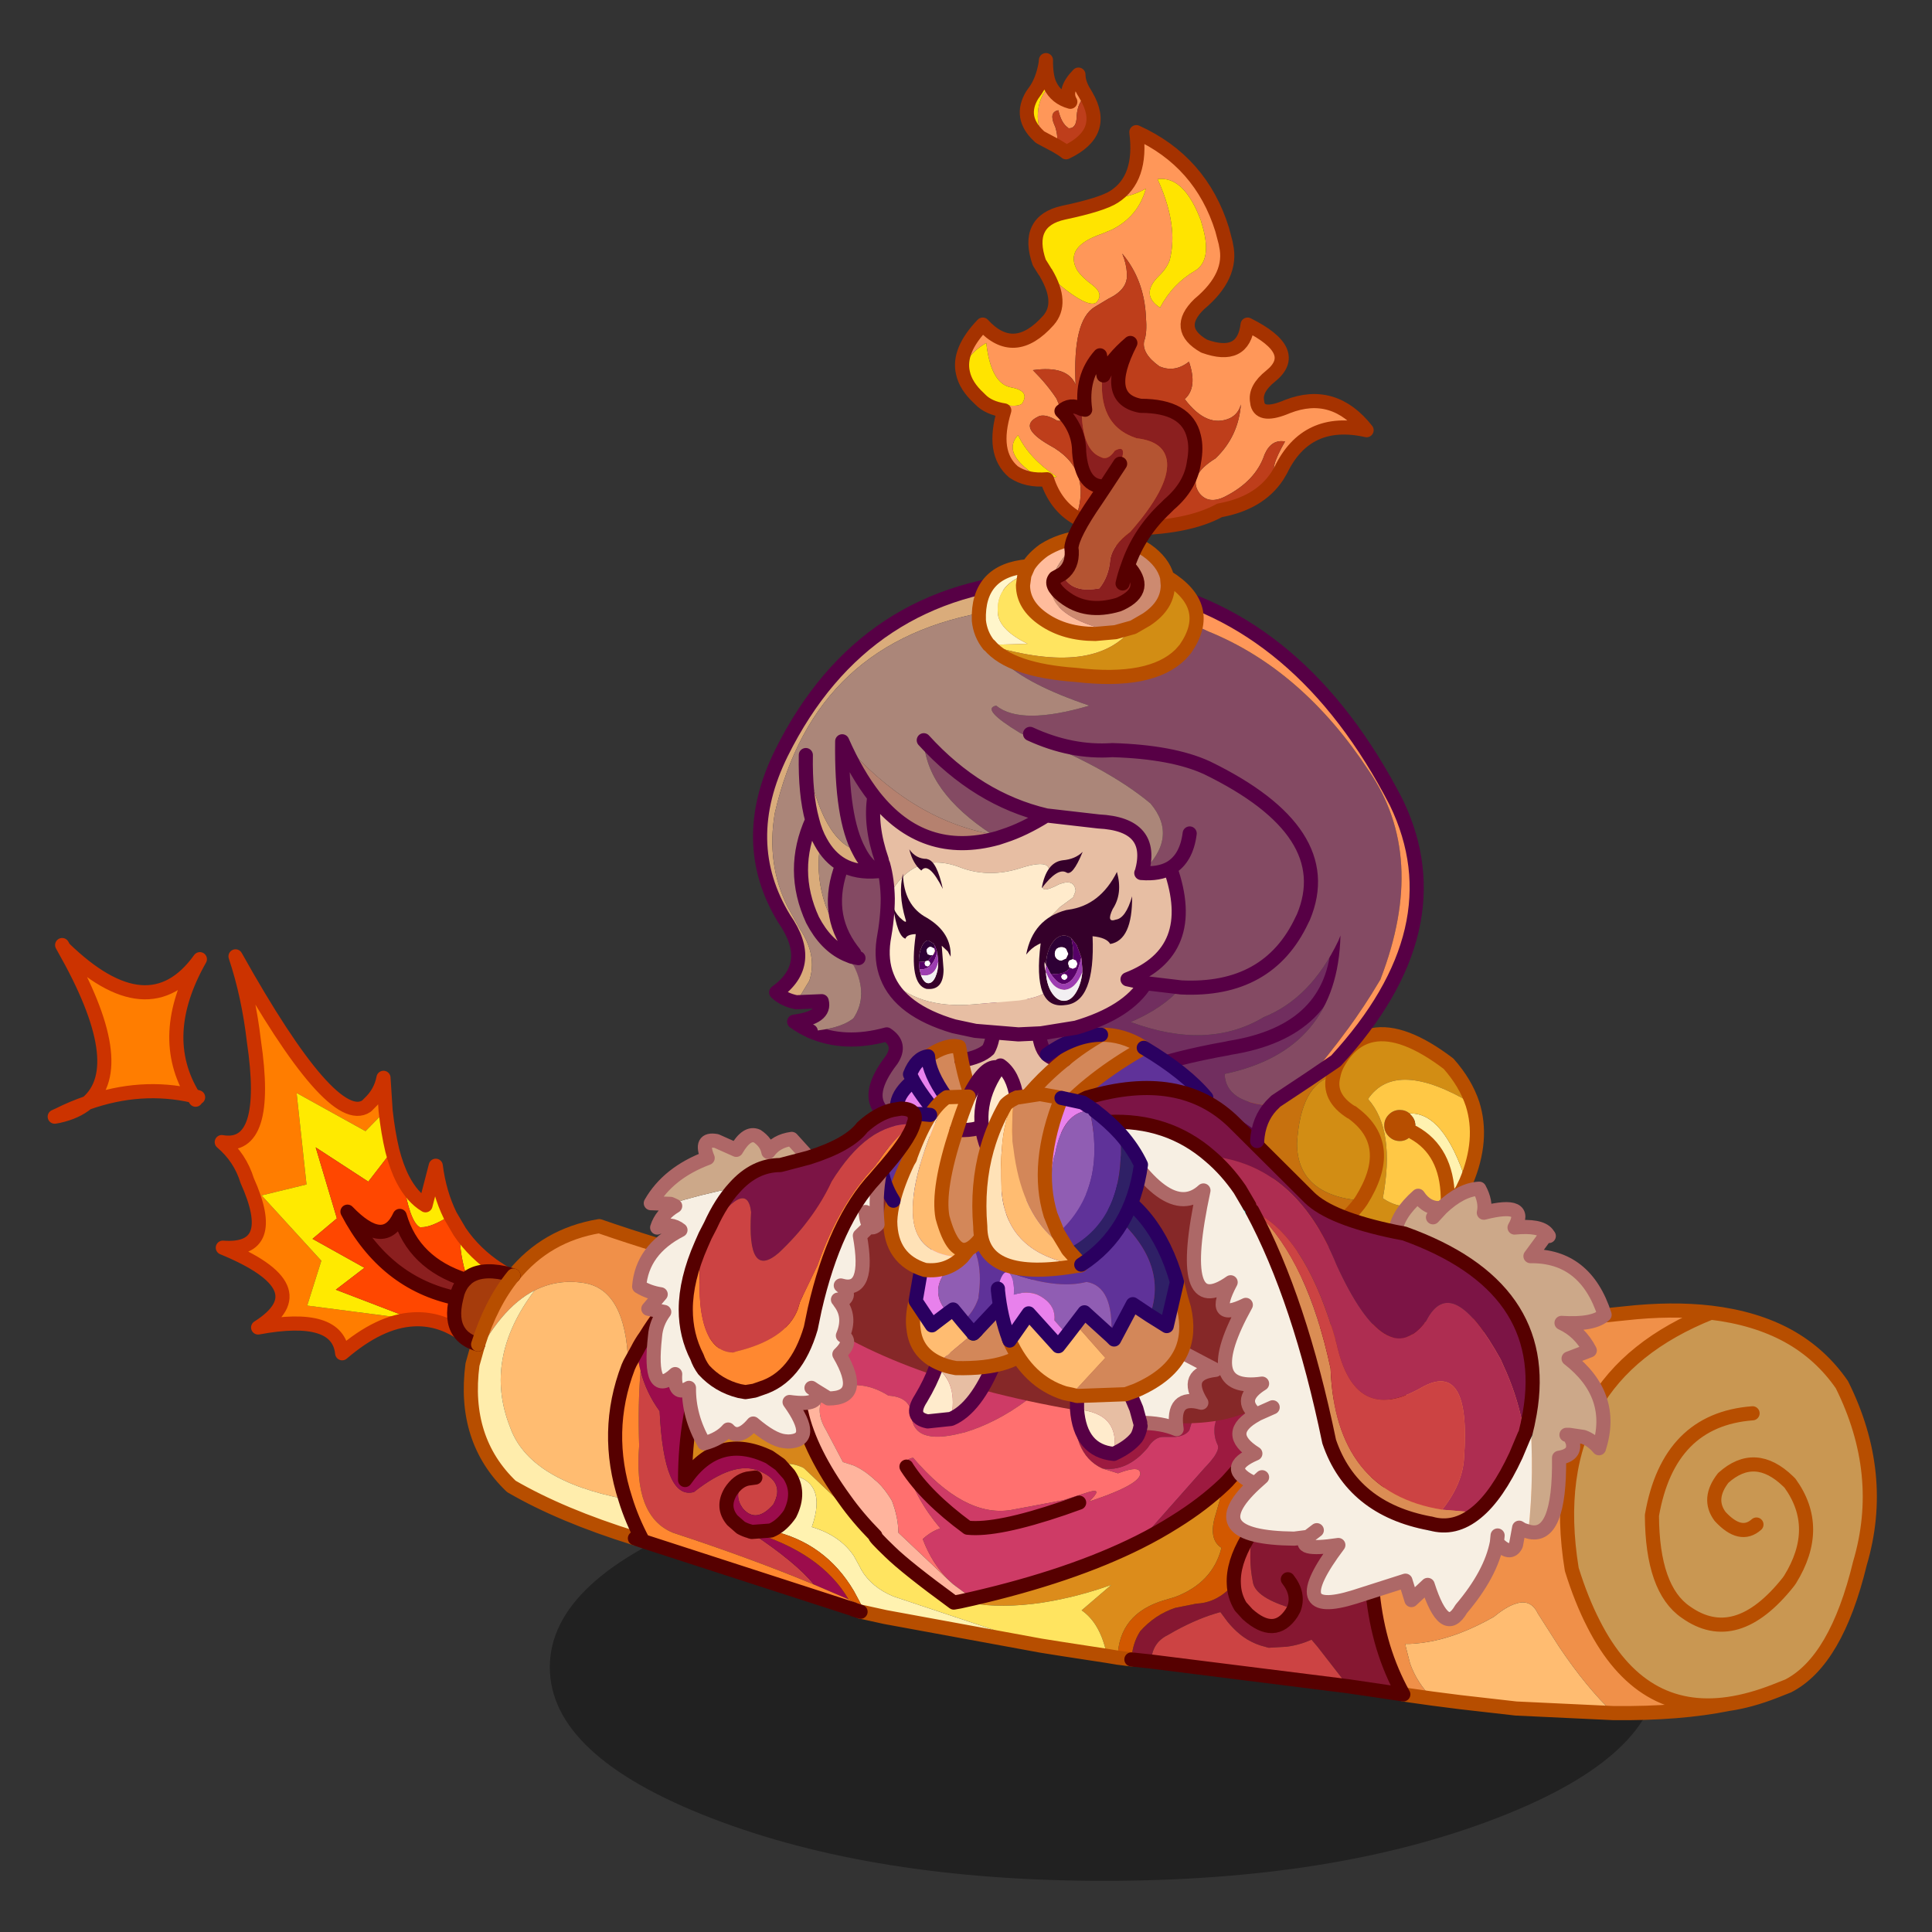 <svg xmlns:ffdec="https://www.free-decompiler.com/flash" xmlns:xlink="http://www.w3.org/1999/xlink" ffdec:objectType="frame" height="90" width="90" xmlns="http://www.w3.org/2000/svg"><rect width="100%" height="100%" fill="#333333" stroke="none"/><use ffdec:characterId="43" height="270.5" transform="matrix(.329 0 0 .329 .773 -1.378)" width="263.4" xlink:href="#a"/><defs><g id="a" transform="translate(5.4 12.7)"><use ffdec:characterId="2" height="60.45" transform="translate(70.1 197.35)" width="157" xlink:href="#b"/><use ffdec:characterId="4" height="32" transform="translate(167.85 136.9)" width="34.5" xlink:href="#c"/><use ffdec:characterId="6" height="57.6" transform="translate(106.05 96.45)" width="76.7" xlink:href="#d"/><use ffdec:characterId="11" height="130.85" transform="translate(-4.2 104.2)" width="262.2" xlink:href="#e"/><use ffdec:characterId="15" height="63.05" transform="translate(105.25 129.95)" width="71.7" xlink:href="#f"/><use ffdec:characterId="17" height="77.2" transform="translate(141.35 144.55)" width="79.1" xlink:href="#g"/><use ffdec:characterId="22" height="33.1" transform="translate(120.5 160.75)" width="19.5" xlink:href="#h"/><use ffdec:characterId="28" height="81.65" transform="translate(98.85 72.4)" width="95" xlink:href="#i"/><use ffdec:characterId="30" height="40.75" transform="translate(132.55 157.6)" width="32.8" xlink:href="#j"/><use ffdec:characterId="32" height="30.75" transform="translate(115.95 141.6)" width="18.4" xlink:href="#k"/><use ffdec:characterId="34" height="30.9" transform="translate(129.9 141.35)" width="24.9" xlink:href="#l"/><use ffdec:characterId="36" height="49.4" transform="translate(81.75 147.45)" width="41.05" xlink:href="#m"/><use ffdec:characterId="42" height="101.05" transform="translate(127.45 -12.7)" width="62.3" xlink:href="#n"/></g><g id="z"><path d="M12.2 5.9q-4.65 1.2-5.15 9.55 0 7.35 9.1 8.15-1.1 1.7-5.25 5.4l-2.1-.6Q-1.45 20.55.25 12.5l.05-.25q.45-1.55 1.05-2.9Q5.55.1 17.75.15 14.7.75 12.8 4.2q-.45.85-.6 1.7" fill="#c7710e" fill-rule="evenodd" transform="translate(1 1)"/><path d="M16.15 23.6q-9.1-.8-9.1-8.15.5-8.35 5.15-9.55.15-.85.6-1.7Q14.7.75 17.75.15 22.05-.7 28.5 4.2q2.4 2.7 3.4 5.7-10.85-6.5-14.8-.7 3.9 4.35 2.1 14.05 3.55 2.5 9.2-.15v2q-6 7.1-17.5 3.9 4.15-3.7 5.25-5.4 4.9-7.8-1.05-12.3l-.25-.2-.15-.05q-3.3-2.1-2.5-5.15-.8 3.05 2.5 5.15l.15.05.25.2q5.95 4.5 1.05 12.3" fill="#d28d14" fill-rule="evenodd" transform="translate(1 1)"/><path d="M23 11.25q4.8-.2 8 9.65l-.55 1.15-2.05 3.05v-2q-.15-6.55-4.85-9.15l.25-1q0-.9-.7-1.55l-.1-.15" fill="#fff2b0" fill-rule="evenodd" transform="translate(1 1)"/><path d="m23.55 13.95-.45.55q-.6.65-1.5.65t-1.55-.65q-.65-.65-.65-1.55t.65-1.55q.65-.65 1.55-.65.8 0 1.4.5l.1.15q.7.65.7 1.55l-.25 1" fill="#b74e00" fill-rule="evenodd" transform="translate(1 1)"/><path d="M23 11.25q-.6-.5-1.4-.5-.9 0-1.55.65t-.65 1.55q0 .9.65 1.55t1.55.65q.9 0 1.5-.65l.45-.55q4.7 2.6 4.85 9.15-5.65 2.65-9.2.15 1.8-9.7-2.1-14.05 3.95-5.8 14.8.7 1.6 5.05-.9 11-3.2-9.85-8-9.65" fill="#ffc845" fill-rule="evenodd" transform="translate(1 1)"/><path d="M13.2 6.9q.15-.85.6-1.7 1.9-3.45 4.95-4.05-12.2-.05-16.4 9.2-.6 1.35-1.05 2.9l-.05.25q-1.7 8.05 8.55 15.9l2.1.6q4.15-3.7 5.25-5.4 4.9-7.8-1.05-12.3l-.25-.2-.15-.05q-3.3-2.1-2.5-5.15m18.8 15q2.5-5.95.9-11-1-3-3.4-5.7Q23.05.3 18.75 1.15M29.4 24.1q-.15-6.55-4.85-9.15M32 21.9l-.55 1.15-2.05 3.05q-6 7.1-17.5 3.9m17.5-3.9v-2" fill="none" stroke="#b74e00" stroke-linecap="round" stroke-linejoin="round" stroke-width="2"/></g><g id="A"><path d="M0 41.05q4-.35 5.8-1.65.15-.15.25-.2 2.65-4-1.1-9.05l1.8.55-.3-.35-.3-.35q-4.4-5.4-1.7-12.5 2.05 1.15 4.95.9-1.55-.85-2.55-2.85Q4.3 10.9 4.45 0 6.5 4.65 9 7.85q-.65 4.05 1.05 8.95l.05.3.15.35q.6 2.15.65 4.8 0 2.7-.6 5.95-.4 2.85.5 5.1 1.85 4.8 9.45 7.05l3.05.65 6.1.5q-.6 3.8-8.3 13.5-17.15-.2-9.65-9.9 1.45-2.2-.7-3.6-6 1.65-10.75-.45" fill="#844a63" fill-rule="evenodd" transform="translate(1)"/><path d="M21.1 55q7.7-9.7 8.3-13.5l3.2-.15 4.95-.8q7.3-2.15 9.85-6.3l5.05.6q-2.5 2.9-7.15 4.9 10.95 4.05 18.85-.7 6.65-2.65 10.55-10.8l.3-.75q-.4 16.25-16.4 19.6.15 4.05 6.6 4.5-1.8 1.95-2 5-8.65-7.4-25.9-5.35-6.7 3.5-16.2 3.75m16.2-3.75q7.15-5.2 21.6-7.75l.45-.1q14.8-2.35 15.35-15.15-.55 12.8-15.35 15.15l-.45.1q-14.45 2.55-21.6 7.75" fill="#712e5f" fill-rule="evenodd" transform="translate(1)"/><path d="M1 41.05q4.75 2.1 10.75.45 2.15 1.4.7 3.6-7.5 9.7 9.65 9.9 9.5-.25 16.2-3.75 17.25-2.05 25.9 5.35m11.5-28.35v-1.8m0 1.8q-.55 12.8-15.35 15.15l-.45.1q-14.45 2.55-21.6 7.75" fill="none" stroke="#570045" stroke-linecap="round" stroke-linejoin="round" stroke-width="2"/></g><g id="e" transform="translate(4.2 21.1)"><use ffdec:characterId="7" height="59.8" transform="translate(-1 -1)" width="64.8" xlink:href="#o"/><use ffdec:characterId="8" height="73" transform="translate(40.45 36.75)" width="217.55" xlink:href="#p"/></g><g id="o"><path d="M50.75 53q-4.75.25-10.05 4.8-.6-5.75-11.9-3.65 8.85-5.6-5-11.3 8 .6 3.45-9.5-1-3.25-3.6-5.45 6.85 1.2 4.55-14.3-.75-6.45-2.6-12 13.7 24.5 18.55 21.2l.4-.4q1.6-1.5 2-3.6l.3 4.65-2.85 2.9-9.75-5.4 1.4 12.95-6.35 1.55 8.45 9.25-2 6.35 15 1.95M19.6 21.35q-7.4-1.7-15 1Q10.75 17.1 1.3.45 13.3 12.1 20.55 2q-6.15 10.85-.95 19.35" fill="#ff7d00" fill-rule="evenodd" transform="translate(1 1)"/><path d="M46.85 23.45q.35 3.15.95 5.65l-3.4 4.4-7.45-4.85 3 10.05-3.45 2.9 7.35 4.1-4.05 3.1L50.75 53l-15-1.95 2-6.35-8.45-9.25 6.35-1.55-1.4-12.95 9.75 5.4 2.85-2.9m2.45 9.75q1.3 2.5 3.2 3.65l1.45-5.6q.5 3.9 2.05 7.05-2.7 1.7-4.1 1.65h-.2q-1.45-.75-2.4-6.75m8.05 7.4q2.1 3.1 5.45 5.3l-.25.35q-2.65-.3-4.15.9-1.1-3.3-1.05-6.55" fill="#ffea00" fill-rule="evenodd" transform="translate(1 1)"/><path d="M47.8 29.1q.6 2.35 1.5 4.1.95 6 2.4 6.75h.2q1.4.05 4.1-1.65l1.35 2.3q-.05 3.25 1.05 6.55l-.25.25q-7.35-2.35-9.3-9.05-2.2 4.8-7.4-.6Q46.75 47.9 56.85 50q-.75 3.05.4 4.75-3.1-1.95-6.5-1.75L39.8 48.8l4.05-3.1-7.35-4.1 3.45-2.9-3-10.05 7.45 4.85 3.4-4.4" fill="#ff4700" fill-rule="evenodd" transform="translate(1 1)"/><path d="M51.75 54q-4.75.25-10.05 4.8-.6-5.75-11.9-3.65 8.85-5.6-5-11.3 8 .6 3.45-9.5-1-3.25-3.6-5.45 6.85 1.2 4.55-14.3-.75-6.45-2.6-12 13.7 24.5 18.55 21.2l.4-.4q1.6-1.5 2-3.6l.3 4.65q.35 3.15.95 5.65.6 2.35 1.5 4.1 1.3 2.5 3.2 3.65l1.45-5.6q.5 3.9 2.05 7.05l1.35 2.3q2.1 3.1 5.45 5.3m-5.55 8.85q-3.1-1.95-6.5-1.75M20.6 22.35q-5.2-8.5.95-19.35Q14.3 13.1 2.3 1.45q9.45 16.65 3.3 21.9 7.6-2.7 15-1l.7.2m-19-21.1L2.05 1M5.6 23.35q-1.55 1.3-4.05 1.85l-.55.1.55-.25q2-1 4.05-1.7m15-1 .35.55" fill="none" stroke="#c30" stroke-linecap="round" stroke-linejoin="round" stroke-width="2"/></g><g id="p"><path d="M240.95 82.05q-2.25 2-5.15-1.15-1.85-2.5.45-5.45 4.5-4.05 9.2.5l.25.25q4.55 6.3 0 13.65l-.25.35q-7.4 9.3-14.5 4.25-4.75-3.25-4.8-13.7Q228.5 67.2 240.4 66.3q-11.9.9-14.25 14.45.05 10.45 4.8 13.7 7.1 5.05 14.5-4.25l.25-.35q4.55-7.35 0-13.65l-.25-.25q-4.7-4.55-9.2-.5-2.3 2.95-.45 5.45 2.9 3.15 5.15 1.15m-6.45-30q6.3.75 10.95 3.3 4.6 2.55 7.6 6.9 6.3 12.65 2.55 25.3-3.35 13.85-10.15 17.35l-1.9.75q-3.45 1.35-6.55 1.8-12.45 1.8-19.1-11.3-1.75-3.4-3.1-7.75-2.25-13.8 3.1-23.05 4.95-8.65 16.6-13.3" fill="#c99752" fill-rule="evenodd" transform="translate(-40.45 -36.75)"/><path d="m190.95 106.1-7.8-1.15-4.35-5.6-.85-1q-1.65.75-3.5 1l-2.55.15-.2-.05-.35-.1q-1.25-.3-2.45-1-1.5-.9-2.85-2.55l-1-1.35q-3 .8-6.4 2.65l-1.05.6q-2.25 1.1-2.35 3.75l-2.8-.3q.15-2.3 1.25-4 2.1-2.35 4.95-3.3l2.75-.55.25-.05q2.45-.1 4.4-1.85l.9-.95q.05 1.7.95 3.2l1 1.1q3.85 3.45 6.25-.2l.3-.55q-5.45-1.55-5.8-3.8-.7-3.4-.05-7.2 2-3.05 5.7-6.5 4-5.2 4.75-11.95.35-2.95.1-6.2l-.45-3.5 12.2-.35 1.65-.05-1.5 3.9-.15.5-1.9 5.7q-6.15 20.6-1.9 34.8 1.1 3.6 2.85 6.75M174.6 89.8q1.65 2.1.85 4.2.8-2.1-.85-4.2" fill="#861731" fill-rule="evenodd" transform="translate(-40.45 -36.75)"/><path d="M237 107.45q-6.9 1.4-16.3 1.3-3.85-3.65-7.7-9.4l-3-4.7q-1-2.1-3.1-1.4-1.35.4-3.1 1.85-2.45 1.4-4.8 2.3-3.65 1.4-7.1 1.55h-.65l.05.4.6 2.35q.95 2.75 3.2 5l-3.2-.45-.95-.15q-1.75-3.15-2.85-6.75-4.25-14.2 1.9-34.8l1.9-5.7.15-.5 1.5-3.9 24.35-1.85 4.4-.45q6.7-.75 12.2-.1-11.65 4.65-16.6 13.3-5.35 9.25-3.1 23.05 1.35 4.35 3.1 7.75 6.65 13.1 19.1 11.3M59.15 59.4l.8-2.85q1.85-5.9 5-9.75 4.65-5.75 12.15-7 8.25 2.85 16.8 5.15-5.8 3.25-10.25 10.45-.65.9-1.15 1.9l-1.05 1.9h-.25q-.35-10.4-6.25-11.35-3.75-.6-7 1.05-5 2.55-8.8 10.5" fill="#f09049" fill-rule="evenodd" transform="translate(-40.45 -36.75)"/><path d="m152.45 101.15-1.95-.25q.15-6.25 6.65-8.15l1.5-.45q5.3-2 6.55-6.95-1.95-1.25-.8-4.8l1.2-4.2.45-.45 2.85-3.2q3-3.8 4.5-8.15 1-2.95 1.35-6.2l.2-3.45 4.75-.05.45 3.5q.25 3.25-.1 6.2-.75 6.75-4.75 11.95-3.7 3.45-5.7 6.5l-.7 1q-2.1 3.55-1.95 6.45l-.9.95q-1.95 1.75-4.4 1.85l-.25.05-2.75.55q-2.85.95-4.95 3.3-1.1 1.7-1.25 4" fill="#d25800" fill-rule="evenodd" transform="translate(-40.45 -36.75)"/><path d="m147.8 53.9 10.85.65 7.4.25 2.85.05 6.05.05-.2 3.45q-.35 3.25-1.35 6.2-1.5 4.35-4.5 8.15l-2.85 3.2-.45.45q-3 2.85-6.95 5.3-2.45 1.55-5.15 2.9l9.3-10.5q2.3-2.35 1.85-3.3-.6-1.2-.4-2.75.4-1.3-.15-1.65l-1.45-.15q-1.25.35-1.55 1.05l-.45 1.45q-.55.8-2 .95h-1.6q-1.3-.05-2.3 1.55-2.95 3.45-6.45 2.9-4.45-2.1-3.85-9.55.25-2.7 1.1-6.2l.75-2.45 1.5-2" fill="#9d1a40" fill-rule="evenodd" transform="translate(-40.45 -36.75)"/><path d="M106.15 47.95q19.95 4.35 41.65 5.95l-1.5 2-2.1 2.45-1.4 1.55-5.3 4.65q-4.2 3.1-8.65 4.45l-.45.1q-6.95 1.8-7.1-2.65-.1-1.25-.9-1.9-.8-.65-2.35-.75-4.45-2.8-8.9-.35-1.75.95-3.45 2.7-3.15-9.4.45-18.2M148.3 74.1q3.5.55 6.45-2.9 1-1.6 2.3-1.55h1.6q1.45-.15 2-.95l.45-1.45q.3-.7 1.55-1.05l1.45.15q.55.35.15 1.65-.2 1.55.4 2.75.45.95-1.85 3.3l-9.3 10.5q-4.8 2.4-10.7 4.4-5.9 2-12.85 3.6l-2.75-2.05-.5-.45q-2.5-2.45-3.8-5.95 1.3-1.15 2.5-1.5-3.65-4.35-4.75-8.65l-.1-.55q.1-.7 1-.8 7.2 8.45 13.8 7.4l7.45-1.4 3.6-1.15q2.15-.65.05 1.35 8.3-2.75 7.1-4.4-.5-.55-3 .4l-2.25-.7m-3.25 4.85-2.25.8q-9.4 3.2-13.55 2.75-5.85-4.3-8.6-8.55 2.75 4.25 8.6 8.55 4.15.45 13.55-2.75l2.25-.8" fill="#ce3b66" fill-rule="evenodd" transform="translate(-40.45 -36.75)"/><path d="m150.5 100.9-1.5-.25q-.9-4.6-3.6-6.45l4.2-3.6q-3.5 1.25-6.8 1.95-5.85 1.3-11 .9l-3.65-.5 1.8-.4q6.95-1.6 12.85-3.6 5.9-2 10.7-4.4 2.7-1.35 5.15-2.9 3.95-2.45 6.95-5.3l-1.2 4.2q-1.15 3.55.8 4.8-1.25 4.95-6.55 6.95l-1.5.45q-6.5 1.9-6.65 8.15" fill="#dc8c1b" fill-rule="evenodd" transform="translate(-40.45 -36.75)"/><path d="m183.15 104.95-27.9-3.5q.1-2.65 2.35-3.75l1.05-.6q3.4-1.85 6.4-2.65l1 1.35q1.35 1.65 2.85 2.55 1.2.7 2.45 1l.35.1.2.05 2.55-.15q1.85-.25 3.5-1l.85 1 4.35 5.6m-16.2-14.5q-.15-2.9 1.95-6.45l.7-1q-.65 3.8.05 7.2.35 2.25 5.8 3.8l-.3.55q-2.4 3.65-6.25.2l-1-1.1q-.9-1.5-.95-3.2m-84-30.15q.8 3.1 2.7 5.7.6 12.6 4.85 11.45 5.7-4.5 9.2-3 3.8 1.55 2.05 4.75-2.4 2.75-4.3.6-1.65-2.3.65-4.25-1.4.3-2.4 1.85-1.3 2.2.25 4.05l1.2 1.05q.65.35 1.25.5l.1.1.1.1q6.35 4.2 8.9 7.35-8.75-3.65-20-7.35-2.8-1.15-4-4.3-1.15-3.05-.75-8-.2-5.8.2-10.6M99.2 75.4l-1.1.15 1.1-.15" fill="#cc4343" fill-rule="evenodd" transform="translate(-40.45 -36.75)"/><path d="m220.7 108.75-13.8-.65-7.9-.9-3.9-.5q-2.25-2.25-3.2-5l-.6-2.35-.05-.4h.65q3.45-.15 7.1-1.55 2.35-.9 4.8-2.3 1.75-1.45 3.1-1.85 2.1-.7 3.1 1.4l3 4.7q3.85 5.75 7.7 9.4M81.2 59.2v.55q-3.5 9.15-.4 18.7-13.7-2.6-16.35-10.25-3.8-9.65 3.5-19.3 3.25-1.65 7-1.05 5.9.95 6.25 11.35" fill="#ffbc71" fill-rule="evenodd" transform="translate(-40.45 -36.75)"/><path d="m100.6 46.65 5.55 1.3q-3.6 8.8-.45 18.2 1.25 5.6 6.15 12.35 1.8 2.55 4.35 5.15l-10.15-9.6q-1.7-.85-3.35-.5l-1.5-1.05q-7.25-3.5-11.95 3.25.05-18.65 11.35-29.1" fill="#d7861a" fill-rule="evenodd" transform="translate(-40.45 -36.75)"/><path d="m93.9 44.95 6.7 1.7Q89.3 57.1 89.25 75.75q4.7-6.75 11.95-3.25l1.5 1.05 1.25 1.4q1.7 2.5.15 5.6l-.25.35q-1.1 1.45-2.45 2l-2.7.2-.2-.05-.1-.05-2.45-1.55q-1.55-1.85-.25-4.05 1-1.55 2.4-1.85-2.3 1.95-.65 4.25 1.9 2.15 4.3-.6 1.75-3.2-2.05-4.75-3.5-1.5-9.2 3Q86.25 78.6 85.65 66q-1.9-2.6-2.7-5.7-.4-1.45-.45-3 .5-1 1.15-1.9 4.45-7.2 10.25-10.45m13.6 45.6q-2.55-3.15-8.9-7.35l.1-.1q9.85 2.95 13.7 9.55l-4.9-2.1" fill="#9c0c4c" fill-rule="evenodd" transform="translate(-40.45 -36.75)"/><path d="m148.3 74.1 2.25.7q2.5-.95 3-.4 1.2 1.65-7.1 4.4 2.1-2-.05-1.35l-3.6 1.15-7.45 1.4q-6.6 1.05-13.8-7.4-.9.1-1 .8l-.05.25.1.2.05.1q1.1 4.3 4.75 8.65-1.2.35-2.5 1.5 1.3 3.5 3.8 5.95l-7.25-6.85q0-2.1-.9-4.5-1.2-2-2.4-2.95-1.45-1.35-3-2.05l-1.55-.5-2.4-4.55q-1.75-2.9-.05-5.2 4.45-2.45 8.9.35 1.55.1 2.35.75t.9 1.9q.15 4.45 7.1 2.65l.45-.1q4.45-1.35 8.65-4.45l5.3-4.65 1.4-1.55 2.1-2.45-.75 2.45q-.85 3.5-1.1 6.2-.6 7.45 3.85 9.55" fill="#ff706f" fill-rule="evenodd" transform="translate(-40.45 -36.75)"/><path d="m129.95 92.55-1.8.4-.85.15q-6.7-4.9-9.05-7.2-2.4-2.3-2.05-2.25-2.55-2.6-4.35-5.15-4.9-6.75-6.15-12.35 1.7-1.75 3.45-2.7-1.7 2.3.05 5.2l2.4 4.55 1.55.5q1.55.7 3 2.05 1.2.95 2.4 2.95.9 2.4.9 4.5l7.25 6.85.5.45 2.75 2.05" fill="#ffb49d" fill-rule="evenodd" transform="translate(-40.45 -36.75)"/><path d="m149 100.65-6.2-.95-3.15-.5-20.85-6.95q-3.15-1.3-4.6-3.8l-.25-.5-.8-1.45q-1.95-2.9-5.95-4.1 2.3-6.6-3.25-7.45l-1.25-1.4q1.65-.35 3.35.5l10.15 9.6q-.35-.05 2.05 2.25 2.35 2.3 9.05 7.2l.85-.15 3.65.5q5.15.4 11-.9 3.3-.7 6.8-1.95l-4.2 3.6q2.7 1.85 3.6 6.45" fill="#ffe460" fill-rule="evenodd" transform="translate(-40.45 -36.75)"/><path d="m114.65 94.5-.55-.1-.95-.3-.05-.05-29.8-9.65q-1.6-3-2.5-5.95-3.1-9.55.4-18.7l.25-.55 1.05-1.9q.05 1.55.45 3-.4 4.8-.2 10.6-.4 4.95.75 8 1.2 3.15 4 4.3 11.25 3.7 20 7.35l4.9 2.1.75.35 1.1.5.4 1" fill="#ff8830" fill-rule="evenodd" transform="translate(-40.45 -36.75)"/><path d="m83.3 84.4-1.15-.4q-10.45-3.25-17.5-7.35-6.9-6.6-5.5-17.25 3.8-7.95 8.8-10.5-7.3 9.65-3.5 19.3 2.65 7.65 16.35 10.25.9 2.95 2.5 5.95" fill="#ffedac" fill-rule="evenodd" transform="translate(-40.45 -36.75)"/><path d="m139.65 99.2-22.05-4.05-3.35-1.65-1.1-2.05q-4.05-6.85-11.75-8.55 1.35-.55 2.45-2l.25-.35q1.55-3.1-.15-5.6 5.55.85 3.25 7.45 4 1.2 5.95 4.1l.8 1.45.25.5q1.45 2.5 4.6 3.8l20.85 6.95" fill="#fff2b0" fill-rule="evenodd" transform="translate(-40.45 -36.75)"/><path d="m98.7 83.1 2.7-.2q7.7 1.7 11.75 8.55l1.1 2.05-1.1-.5-.75-.35q-3.85-6.6-13.7-9.55" fill="#da5c01" fill-rule="evenodd" transform="translate(-40.45 -36.75)"/><path d="m63.7 46.45-1.15-.2.25-.35.9.55" fill="#ffea00" fill-rule="evenodd" transform="translate(-40.45 -36.75)"/><path d="M199.95 29.55q-11.9.9-14.25 14.45.05 10.45 4.8 13.7 7.1 5.05 14.5-4.25l.25-.35q4.55-7.35 0-13.65l-.25-.25q-4.7-4.55-9.2-.5-2.3 2.95-.45 5.45 2.9 3.15 5.15 1.15m-6.45-30q6.3.75 10.95 3.3 4.6 2.55 7.6 6.9 6.3 12.65 2.55 25.3Q211.8 64.65 205 68.15l-1.9.75q-3.45 1.35-6.55 1.8-6.9 1.4-16.3 1.3l-13.8-.65-7.9-.9-3.9-.5-3.2-.45-.95-.15M112 64.4l-1.95-.25-1.5-.25-6.2-.95-3.15-.5-22.05-4.05-2.95-.65-.55-.1M41.7 47.25Q31.25 44 24.2 39.9q-6.9-6.6-5.5-17.25l.8-2.85m5-9.75q4.65-5.75 12.15-7Q44.9 5.9 53.45 8.2m6.7 1.7 5.55 1.3m68.8 6.95 4.75-.05 12.2-.35 1.65-.05 24.35-1.85 4.4-.45q6.7-.75 12.2-.1-11.65 4.65-16.6 13.3-5.35 9.25-3.1 23.05 1.35 4.35 3.1 7.75 6.65 13.1 19.1 11.3" fill="none" stroke="#b74e00" stroke-linecap="round" stroke-linejoin="round" stroke-width="2"/><path d="m150.5 69.35-7.8-1.15-27.9-3.5-2.8-.3m-38.35-6.75-.95-.3-.05-.05-29.8-9.65-1.15-.4M53.45 8.2l6.7 1.7Q48.85 20.35 48.8 39q4.7-6.75 11.95-3.25l1.5 1.05 1.25 1.4q1.7 2.5.15 5.6l-.25.35q-1.1 1.45-2.45 2l-2.7.2M65.7 11.2q19.95 4.35 41.65 5.95l10.85.65 7.4.25 2.85.05 6.05.05-.2 3.45q-.35 3.25-1.35 6.2-1.5 4.35-4.5 8.15l-2.85 3.2-.45.45q-3 2.85-6.95 5.3-2.45 1.55-5.15 2.9-4.8 2.4-10.7 4.4-5.9 2-12.85 3.6l-1.8.4-.85.15q-6.7-4.9-9.05-7.2-2.4-2.3-2.05-2.25-2.55-2.6-4.35-5.15Q66.5 35 65.25 29.4q-3.15-9.4.45-18.2m84.8 58.15q-1.75-3.15-2.85-6.75-4.25-14.2 1.9-34.8l1.9-5.7.15-.5 1.5-3.9m-23.95 28.55q2-3.05 5.7-6.5 4-5.2 4.75-11.95.35-2.95.1-6.2l-.45-3.5M80.2 37.2q2.75 4.25 8.6 8.55 4.15.45 13.55-2.75l2.25-.8m24.55 4.05-.7 1q-2.1 3.55-1.95 6.45.05 1.7.95 3.2l1 1.1q3.85 3.45 6.25-.2l.3-.55q.8-2.1-.85-4.2M80.2 37.2l-.05-.1M41 22.45l1.05-1.9q.5-1 1.15-1.9 4.45-7.2 10.25-10.45M40.75 23l.25-.55M57.65 38.8q-1.4.3-2.4 1.85-1.3 2.2.25 4.05l1.2 1.05q.65.35 1.25.5l.1.05m-.4-7.5 1.1-.15m-15.9 9q-1.6-3-2.5-5.95-3.1-9.55.4-18.7" fill="none" stroke="#560000" stroke-linecap="round" stroke-linejoin="round" stroke-width="2"/><path d="m22.35 9.15.9.55" fill="none" stroke="#c30" stroke-linecap="round" stroke-linejoin="round" stroke-width="2"/><path d="m58.15 47.4.25-.25q1.8-1.45 5.3-.7l1.25.35q-3.15 3.85-5 9.75-1.9-.55-2.7-1.8-1.15-1.7-.4-4.75l.05-.2.15-.6q.4-1.15 1.1-1.8" fill="#a63c0c" fill-rule="evenodd" transform="translate(-40.45 -36.75)"/><path d="M58.15 47.4q-.7.65-1.1 1.8l-.15.6-.05.2q-10.1-2.1-15.4-12.25 5.2 5.4 7.4.6 1.95 6.7 9.3 9.05" fill="#8b1f1f" fill-rule="evenodd" transform="translate(-40.45 -36.75)"/><path d="m24.5 10.05-1.25-.35q-3.5-.75-5.3.7l-.25.25q-.7.65-1.1 1.8l-.15.6-.05.2q-.75 3.05.4 4.75.8 1.25 2.7 1.8m-1.8-9.15Q10.35 8.3 8.4 1.6 6.2 6.4 1 1q5.3 10.15 15.4 12.25" fill="none" stroke="#560000" stroke-linecap="round" stroke-linejoin="round" stroke-width="2"/><path d="M19.5 19.8q1.85-5.9 5-9.75" fill="none" stroke="#b74e00" stroke-linecap="round" stroke-linejoin="round" stroke-width="2"/></g><g id="f" transform="translate(14.05 1)"><use ffdec:characterId="13" height="52.75" transform="translate(-14.05 9.3)" width="71.7" xlink:href="#q"/><use ffdec:characterId="14" height="35.8" transform="translate(-1 -1)" width="45.75" xlink:href="#r"/></g><g id="r"><path d="M9.1 10.7q2.7-.5 3.8-1.55.7-1.3.7-3.2-.05-1.75-.7-4.1L12.3 0l7.95 1.3-.05.55q-.3 2.4-.2 4.1.1 2.85 1.2 3.9.9.85 2.5.75-4.3 3.45-7.35 7.85l-.3.7q-1.65 3.4-1 6.55l-1.2-2.15Q10.3 16.8 9.1 10.7" fill="#e7bea3" fill-rule="evenodd" transform="translate(1 1)"/><path d="M28.85 7.05Q31.9 7 34.7 8.75l.2.15q-7.7 4.35-12.3 9.6-6.1 6.2 1.3 15.3l-3.25-.3-.7-.6q-2.25-2-3.1-3.2l-.1-.15q-1.3-1.85-1.7-3.85-.65-3.15 1-6.55l.3-.7q3.05-4.4 7.35-7.85 2.35-1.95 5.15-3.55M4.35 10.1q2.7-1.8 4.4-1.35l.35 1.95q1.2 6.1 4.75 12.85-9.2-8.7-9.5-13.45" fill="#d38759" fill-rule="evenodd" transform="translate(1 1)"/><path d="M2.8 21.05q-2.4-2.4-2.8-4.3.25-1.55 2.25-3.2l-.45-.9q.9-2.3 2.55-2.55.3 4.75 9.5 13.45l1.2 2.15q.4 2 1.7 3.85l.1.15q.85 1.2 3.1 3.2l.7.6h-.05Q7.4 25.7 2.8 21.05m-.55-7.5q3.05 5.5 14.5 16-11.45-10.5-14.5-16" fill="#e881ec" fill-rule="evenodd" transform="translate(1 1)"/><path d="M21.2 9.85q4-2.8 7.65-2.8-2.8 1.6-5.15 3.55-1.6.1-2.5-.75m13.7-.95.1.05q5.85 3.5 8.75 7-8.3-1.7-14.6 1.95-1.85 4.7-.8 8.35l.25.5q3.3 7.2-4.7 7.05-7.4-9.1-1.3-15.3 4.6-5.25 12.3-9.6M20.6 33.5l-2.35-.4q-18.9 3-15.45-12.05Q7.4 25.7 20.6 33.5" fill="#5f3299" fill-rule="evenodd" transform="translate(1 1)"/><path d="M10.1 11.7q2.7-.5 3.8-1.55.7-1.3.7-3.2-.05-1.75-.7-4.1L13.3 1l7.95 1.3-.05.55q-.3 2.4-.2 4.1.1 2.85 1.2 3.9.9.85 2.5.75" fill="none" stroke="#570045" stroke-linecap="round" stroke-linejoin="round" stroke-width="2"/><path d="M29.85 8.05Q32.9 8 35.7 9.75l.2.15q-7.7 4.35-12.3 9.6-6.1 6.2 1.3 15.3M5.35 11.1q2.7-1.8 4.4-1.35l.35 1.95q1.2 6.1 4.75 12.85l1.2 2.15q-.65-3.15 1-6.55l.3-.7q3.05-4.4 7.35-7.85 2.35-1.95 5.15-3.55M16.05 26.7q.4 2 1.7 3.85" fill="none" stroke="#b74e00" stroke-linecap="round" stroke-linejoin="round" stroke-width="2"/><path d="M22.2 10.85q4-2.8 7.65-2.8M35.9 9.9l.1.05q5.85 3.5 8.75 7-8.3-1.7-14.6 1.95-1.85 4.7-.8 8.35l.25.5q3.3 7.2-4.7 7.05l-3.25-.3h-.05l-2.35-.4Q.35 37.1 3.8 22.05q-2.4-2.4-2.8-4.3.25-1.55 2.25-3.2l-.45-.9q.9-2.3 2.55-2.55.3 4.75 9.5 13.45m6.8 9.95h-.05Q8.4 26.7 3.8 22.05m13.95 8.5q-11.45-10.5-14.5-16" fill="none" stroke="#2b0161" stroke-linecap="round" stroke-linejoin="round" stroke-width="2"/></g><g id="C"><path d="M66.5 46.05Q69.65 28.1 48.75 20.6l-1.3-.25q.35-2.55 3.25-5.1 1.25 1.9 3.3 1.75 2.8-2.65 5.35-2.75 1 1.85.65 3.4 6.5-1.65 4.35 2.1 3.6-.35 4.6.85l-2.35 3.2q7.8-.1 10.5 8.3-1.55 1.45-6.1 1.15 2.6 1.2 4 3.9l-3 1.15q6.7 5.2 4.3 12.7-.95-1.15-2.2-1.6l-2-.3.45.95q.55 1.9-1.9 2.3.15 11.7-4.35 10.45.9-8.15.2-16.75m5.2 3.05h.4-.4M52.8 18.3 54 17l-1.2 1.3" fill="#cca889" fill-rule="evenodd" transform="translate(1 1)"/><path d="m65.9 48.85.3-1.25.3-1.55q.7 8.6-.2 16.75l-.8-.25-.5-.3-.45 2.45q-.8 1.65-2.7-.35-.85 4.45-5.05 9.4-2.35 4.1-4.75-3.4l-2.3 2.15-.85-2.75-7.2 2.3q-10.25 3.2-2.3-7.35-6.3.95-4.3-1.15l-1.95.25q-13.8-.15-5.55-7.8-4.85-2.15.05-4.25-4.6-2.9.15-5.5-2.75-2.2.8-4.4-9.2 1.3-2.3-11.15-5.2 2.55-2.15-3.2-7.85 5.55-3.85-13Q15 19.4 6.8 4.8q8.45-.4 14.45 4.85 2.3 1.95 4.2 4.7l1.35 2.3.4.7q6.75 12.6 10.9 32.7 3.25 9.55 14.3 11.6h.05q3.4 1 6.5-1.55 2.95-2.4 5.6-8.1l1.2-2.85.15-.3m-3.95 14.5-.1 1 .1-1m-25.6-.75-1.25.95 1.25-.95M27.6 56l1-.9-1 .9m2.5-10.8-2.25 1-.05.05.05-.05 2.25-1" fill="#f7efe3" fill-rule="evenodd" transform="translate(1 1)"/><path d="m69.95 21.6.25.35m-21.75-.6q.35-2.55 3.25-5.1 1.25 1.9 3.3 1.75 2.8-2.65 5.35-2.75 1 1.85.65 3.4 6.5-1.65 4.35 2.1 3.6-.35 4.6.85l-2.35 3.2q7.8-.1 10.5 8.3-1.55 1.45-6.1 1.15 2.6 1.2 4 3.9l-3 1.15q6.7 5.2 4.3 12.7-.95-1.15-2.2-1.6l-2-.3.45.95q.55 1.9-1.9 2.3.15 11.7-4.35 10.45l-.8-.25-.5-.3-.45 2.45q-.8 1.65-2.7-.35-.85 4.45-5.05 9.4-2.35 4.1-4.75-3.4l-2.3 2.15-.85-2.75-7.2 2.3q-10.25 3.2-2.3-7.35-6.3.95-4.3-1.15l-1.95.25q-13.8-.15-5.55-7.8-4.85-2.15.05-4.25-4.6-2.9.15-5.5-2.75-2.2.8-4.4-9.2 1.3-2.3-11.15-5.2 2.55-2.15-3.2-7.85 5.55-3.85-13Q16 20.4 7.8 5.8m65.3 44.3h-.4M55 18l-1.2 1.3m-25 27.95.05-.05 2.25-1m-1.5 9.9-1 .9m7.5 7.55 1.25-.95m25.5 1.75.1-1" fill="none" stroke="#ad6867" stroke-linecap="round" stroke-linejoin="round" stroke-width="2"/><path d="m27.8 17.65.4.7m25.2 44.3h.05m13.3-12.5.15-.3" fill="none" stroke="#0cc" stroke-linecap="round" stroke-linejoin="round" stroke-width="2"/><path d="M21.25 9.65Q15.25 4.4 6.8 4.8l-5.9.9Q-1.45 4.05 2.45 2q.6-.3 1.35-.65 13.3-3.95 20.9 3.6L35.3 15.5q3 2.95 12.15 4.85l1.3.25q20.9 7.5 17.75 25.45l-.3 1.55-.3 1.25-.15.05-.25-1.3q-.9-4.4-2.75-8.35l-.35-.8q-6.95-12.55-10.55-5.5-5.6 7.6-12.7-7.9-5.8-14.25-17.9-15.4" fill="#7c1445" fill-rule="evenodd" transform="translate(1 1)"/><path d="M65.75 48.9v.25L64.55 52q-2.65 5.7-5.6 8.1l-4.85-.4q2.9-3.65 3.1-7.35 1-14-6.1-9.9-9.4 5.35-11.95-6.25-4.1-14.65-11.1-18.4l-1.25-1.15-1.35-2.3q-1.9-2.75-4.2-4.7 12.1 1.15 17.9 15.4 7.1 15.5 12.7 7.9 3.6-7.05 10.55 5.5l.35.8q1.85 3.95 2.75 8.35l.25 1.3" fill="#ae2d51" fill-rule="evenodd" transform="translate(1 1)"/><path d="M58.95 60.1q-3.1 2.55-6.5 1.55h-.05q-11.05-2.05-14.3-11.6-4.15-20.1-10.9-32.7l.85.45q7 6.8 10.25 21.9.65 17.55 15.8 20l4.85.4" fill="#db8d54" fill-rule="evenodd" transform="translate(1 1)"/><path d="M28.05 17.8q7 3.75 11.1 18.4 2.55 11.6 11.95 6.25 7.1-4.1 6.1 9.9-.2 3.7-3.1 7.35-15.15-2.45-15.8-20-3.25-15.1-10.25-21.9" fill="#cc4343" fill-rule="evenodd" transform="translate(1 1)"/><path d="M22.25 10.65Q16.25 5.4 7.8 5.8l-5.9.9Q-.45 5.05 3.45 3q.6-.3 1.35-.65 13.3-3.95 20.9 3.6L36.3 16.5q3 2.95 12.15 4.85l1.3.25q20.9 7.5 17.75 25.45l-.3 1.55-.3 1.25m-.15.3L65.55 53q-2.65 5.7-5.6 8.1-3.1 2.55-6.5 1.55m-.05 0q-11.05-2.05-14.3-11.6-4.15-20.1-10.9-32.7m-.4-.7-1.35-2.3q-1.9-2.75-4.2-4.7" fill="none" stroke="#560000" stroke-linecap="round" stroke-linejoin="round" stroke-width="2"/></g><g id="h" transform="translate(1 1)"><use ffdec:characterId="19" height="13.05" transform="translate(-.55 19.05)" width="13.45" xlink:href="#s"/><use ffdec:characterId="21" height="25.45" transform="translate(-1 -1)" width="19.5" xlink:href="#t"/></g><g id="D"><path d="m4.95 10.6-3.3.35Q-1.05 10.4.7 7.7q1.35-2.25 2.15-4.45Q6 5.55 4.95 10.6" fill="#ffebcc" fill-rule="evenodd" transform="translate(1 1)"/><path d="M2.85 3.25 3.55.9l.2-.15q1.7-1.35 4.4-.2Q11 1.1 11.4 1.8l.05.1-.25.55Q8.5 9.1 4.95 10.6 6 5.55 2.85 3.25" fill="#e7bea3" fill-rule="evenodd" transform="translate(1 1)"/><path d="m5.95 11.6-3.3.35q-2.7-.55-.95-3.25 1.35-2.25 2.15-4.45l.7-2.35.2-.15q1.7-1.35 4.4-.2Q12 2.1 12.4 2.8l.05.1-.25.55Q9.5 10.1 5.95 11.6z" fill="none" stroke="#570045" stroke-linecap="round" stroke-linejoin="round" stroke-width="2"/></g><g id="E"><path d="M16.05 10.65q1.5 4.9 1.3 7.8l-.05.8-.3.55q-2.2 3.85-10.9 3.65-1.45-.25-2.5-.75l4.95-4.15h.05l.35-.35 7.1-7.55" fill="#d38759" fill-rule="evenodd" transform="translate(1 1)"/><path d="M8.55 18.55 3.6 22.7Q.45 21.25.1 17.9q-.25-1.7.3-3.95l2.3 3.45 3-2.25 2.85 3.4" fill="#ffbc71" fill-rule="evenodd" transform="translate(1 1)"/><path d="M4.6 23.7q1.05.5 2.5.75 8.7.2 10.9-3.65l.3-.55.05-.8q.2-2.9-1.3-7.8l-.25-.85M4.6 23.7q-3.15-1.45-3.5-4.8-.25-1.7.3-3.95m16.9 5.3.2-.6" fill="none" stroke="#b74e00" stroke-linecap="round" stroke-linejoin="round" stroke-width="2"/><path d="m9.55 19.55.4-.35" fill="none" stroke="#030" stroke-linecap="round" stroke-linejoin="round" stroke-width="2"/><path d="M5 15.65 2.7 17.4.4 13.95 2.15 3.8Q5-1.65 9.85.7L7.6 4.6l-3.4 5.85q-1.55 2.7.8 5.2" fill="#e881ec" fill-rule="evenodd" transform="translate(1 1)"/><path d="M9.85.7h.05q5.15 4.1 5.9 9.1l.05 1.05-6.9 7.35-.4.35-1.45-1.7q1.55-1.35 2.2-3.35v-.2q.8-5.3-1.7-8.7L9.85.7" fill="#5f3299" fill-rule="evenodd" transform="translate(1 1)"/><path d="M7.6 4.6q2.5 3.4 1.7 8.7v.2q-.65 2-2.2 3.35l-1.4-1.7-.7.5q-2.35-2.5-.8-5.2L7.6 4.6" fill="#905db3" fill-rule="evenodd" transform="translate(1 1)"/><path d="M10.85 1.7h.05q5.15 4.1 5.9 9.1l.05 1.05.6-.65M6 16.65 3.7 18.4l-2.3-3.45L3.15 4.8Q6-.65 10.85 1.7M8.1 17.85l1.45 1.7h.05l.35-.35 6.9-7.35M6 16.65l.7-.5 1.4 1.7" fill="none" stroke="#2a0060" stroke-linecap="round" stroke-linejoin="round" stroke-width="2"/></g><g id="i" transform="translate(1 1)"><use ffdec:characterId="23" height="81.65" transform="translate(-1 -1)" width="95" xlink:href="#u"/><use ffdec:characterId="24" height="22.1" transform="translate(18.85 38.35)" width="33.85" xlink:href="#v"/></g><g id="u"><path d="M50.4.45Q49 4.55 32.85 4.6 7.75 8.55 2.1 33.25.9 40.4 3.9 46.45l1.8 3.25q2.45 3.7 1.3 7.25L5.15 60q-1.75-.35-2.85-1.4 5.6-4 1.15-10.4-6.65-10.85-.4-23.5Q14.7 1.25 40.45.05l9.95.4M14.05 38.6q1 2 2.55 2.85-2.9.25-4.95-.9Q9.8 39.5 8.6 37.3q-.75-1.3-1.2-3.1.45 1.8 1.2 3.1-1.45 8.25 4.4 15.35v.9l-.85-.35q-2.85-1.3-4.7-4.85Q4.2 41.3 7.4 34.2q-1-3.65-.9-9.2 2.25 12.4 7.55 13.6" fill="#daac7b" fill-rule="evenodd" transform="translate(1 1)"/><path d="M38.25 22q5.85 2.7 11.65 2.3 8.5.25 13.4 2.5Q82 35.9 76.95 47.95l-.15.3-.05.1Q72 58.5 59.65 57.9q12.35.6 17.1-9.55l.05-.1.15-.3Q82 35.9 63.3 26.8q-4.9-2.25-13.4-2.5-5.8.4-11.65-2.3m15.4-21q2.2 3.1 9.85 6.5 13.3 5.4 22.7 19.7 8.35 12.15 1.7 29.45v.05l-.3.5q-3.9 6.6-10.1 13.85L73.05 74l-.65.65q-6.45-.45-6.6-4.5 16-3.35 16.4-19.6l-.3.75Q78 59.45 71.35 62.1q-7.9 4.75-18.85.7 4.65-2 7.15-4.9l-5.05-.6-2.55-.55Q62.25 52.8 58.1 41q-1.6.9-4.05.7v-.05q5.3-5 1.25-9.8-6.35-5.3-18.3-9.9l-.2-.1q-5.6-3.4-3.35-3.85 3.5 2.85 13.2 0-17.6-5.95-13.8-13.4Q49 4.55 50.4.45l3.25.55m7.2 35.1q-.45 3.55-2.75 4.9 2.3-1.35 2.75-4.9m-26.3.35-1.75-.25q-9.25-6.05-9.6-13.3 7.6 8.35 17.35 10.65-3.2 2-6 2.9" fill="#844a63" fill-rule="evenodd" transform="translate(1 1)"/><path d="M32.85 4.6q-3.8 7.45 13.8 13.4-9.7 2.85-13.2 0-2.25.45 3.35 3.85l.2.1q11.95 4.6 18.3 9.9 4.05 4.8-1.25 9.8 1.95-6.85-6.1-7.25l-7.4-.85Q30.8 31.25 23.2 22.9q.35 7.25 9.6 13.3-11.55-2.1-21.15-13.15-.15 10.9 2.4 15.55Q8.75 37.4 6.5 25q-.1 5.55.9 9.2-3.2 7.1.05 14.15 1.85 3.55 4.7 4.85l.85 1.3.3.35q2.1 4.15-.05 7.4l-.25.2q-1.8 1.3-5.8 1.65-1.25-.55-2.35-1.35 4.5-.6 3.9-2.9l-3.6.15L7 56.95q1.15-3.55-1.3-7.25l-1.8-3.25q-3-6.05-1.8-13.2Q7.75 8.55 32.85 4.6M13 52.65q-5.85-7.1-4.4-15.35 1.2 2.2 3.05 3.25-2.6 6.8 1.35 12.05v.05" fill="#ab8679" fill-rule="evenodd" transform="translate(1 1)"/><path d="M54.05 41.7q2.45.2 4.05-.7 4.15 11.8-6.05 15.75l2.55.55q-2.55 4.15-9.85 6.3l-4.95.8-3.2.15-6.1-.5-3.05-.65q-7.6-2.25-9.45-7.05Q22.15 61 30.25 60.3l6.45-.55.9-.15q5.75-1.1 3.8-4.85-2.05-3.7-.25-6.85l1.3-1.35 1.9-1.4.35-.9q-.15-1.8-2.35-.95-2.75 1.45-2.2 0 2.6-4.2-3.4-2.25-4.15 1.3-8 0-7.05-2.9-10.65 4.25-.05-2.65-.65-4.8l-.15-.35-.05-.3q-1.7-4.9-1.05-8.95 6.95 8.75 17.45 5.85l.9-.3q2.8-.9 6-2.9l7.4.85q8.05.4 6.1 7.25l-.05.05h.05" fill="#e7bea3" fill-rule="evenodd" transform="translate(1 1)"/><path d="M77.5 71.05q6.2-7.25 10.1-13.85l.3-.5v-.05q6.65-17.3-1.7-29.45-9.4-14.3-22.7-19.7-7.65-3.4-9.85-6.5 23 4.65 36.45 30.7 8.65 17.9-8.55 36.6l-4.05 2.75" fill="#ff9759" fill-rule="evenodd" transform="translate(1 1)"/><path d="M18.1 45.3q3.6-7.15 10.65-4.25 3.85 1.3 8 0 6-1.95 3.4 2.25-.55 1.45 2.2 0 2.2-.85 2.35.95l-.35.9-1.9 1.4-1.3 1.35q-1.8 3.15.25 6.85 1.95 3.75-3.8 4.85l-.9.15-6.45.55q-8.1.7-12.25-3.95-.9-2.25-.5-5.1.6-3.25.6-5.95" fill="#ffebcc" fill-rule="evenodd" transform="translate(1 1)"/><path d="M16.2 30.9q-2.5-3.2-4.55-7.85Q21.25 34.1 32.8 36.2l.85.55q-10.5 2.9-17.45-5.85" fill="#b5816f" fill-rule="evenodd" transform="translate(1 1)"/><path d="M60.65 58.9q12.35.6 17.1-9.55l.05-.1.15-.3Q83 36.9 64.3 27.8q-4.9-2.25-13.4-2.5-5.8.4-11.65-2.3M78.5 72.05l4.05-2.75q17.2-18.7 8.55-36.6Q77.65 6.65 54.65 2l-3.25-.55-9.95-.4Q15.7 2.25 4.05 25.7q-6.25 12.65.4 23.5Q8.9 55.6 3.3 59.6q1.1 1.05 2.85 1.4l3.6-.15q.6 2.3-3.9 2.9 1.1.8 2.35 1.35m46.85-22.4q2.45.2 4.05-.7 2.3-1.35 2.75-4.9M17.2 31.9q-2.5-3.2-4.55-7.85-.15 10.9 2.4 15.55 1 2 2.55 2.85l.5-.05m.9 14.95q1.85 4.8 9.45 7.05l3.05.65 6.1.5 3.2-.15 4.95-.8q7.3-2.15 9.85-6.3l-2.55-.55Q63.25 53.8 59.1 42m-24.45-4.25.9-.3q2.8-.9 6-2.9l7.4.85q8.05.4 6.1 7.25l-.05.05h.05m-20.4-4.95q-10.5 2.9-17.45-5.85-.65 4.05 1.05 8.95l.05.3.15.35q.6 2.15.65 4.8 0 2.7-.6 5.95-.4 2.85.5 5.1M9.6 38.3q-.75-1.3-1.2-3.1-3.2 7.1.05 14.15 1.85 3.55 4.7 4.85l.85.35.95.2M9.6 38.3q1.2 2.2 3.05 3.25 2.05 1.15 4.95.9M14 53.6q-3.95-5.25-1.35-12.05M14 53.6l.35.45m46.3 4.85-5.05-.6m22.9 13.75L74.05 75l-.65.65q-1.8 1.95-2 5M24.2 23.9q7.6 8.35 17.35 10.65M8.4 35.2q-1-3.65-.9-9.2" fill="none" stroke="#570045" stroke-linecap="round" stroke-linejoin="round" stroke-width="2"/></g><g id="v" fill-rule="evenodd"><path d="M52.7 45q.05 6.2-3.1 6.75-.5-.9-2.5-1.1.4 9.4-3.9 9.75-4.65.65-3.45-8.75l-.4.2q-.9.45-1.65 1.4.95-5.05 5.65-6.3l.3-.05q4.5-.6 6.9-5.35.85 3.05-.6 5.25-.95 2 .45 1.5 1.4-.2 2.3-3.3m-7.2 8.65-.65-1.75-.75-.95q-.5-.4-1.05-.4-1.05 0-1.85 1.35-.65 1.2-.7 2.8l-.2-.4q-.05.8.2 1.4v.15q.1 1.5.7 2.6.8 1.35 1.85 1.35t1.8-1.35q.65-1.15.8-2.7v-.55l-.15-1.55" fill="#35002a" transform="translate(-18.85 -38.35)"/><path d="M40.5 54.7q.05-1.6.7-2.8.8-1.35 1.85-1.35.55 0 1.05.4.4 1.8.2 2.95l-.5.2q-.15.2-.15.45l.15.5.1.05q-.75 1.1-2.75.85l-.65-1.25m2.2-2.5q-.4 0-.7.25-.25.3-.25.7 0 .4.25.65.3.3.7.3l.65-.3.3-.65-.3-.7q-.25-.25-.65-.25" fill="#2e0035" transform="translate(-18.85 -38.35)"/><path d="m44.1 50.95.75.95.65 1.75q-.7 3.35-2.3 3.75-.95.2-2.05-1.45 2 .25 2.75-.85l.4.15.45-.2.2-.5-.2-.45-.45-.2q.2-1.15-.2-2.95m-.7 5.75.15-.3-.15-.3-.3-.1-.3.1-.15.3.15.3.3.15.3-.15" fill="#560067" transform="translate(-18.85 -38.35)"/><path d="m44.3 53.9.45.2.2.45-.2.5-.45.2-.4-.15-.1-.05-.15-.5q0-.25.15-.45l.5-.2m-1.6-1.7q.4 0 .65.25l.3.7-.3.65-.65.3q-.4 0-.7-.3-.25-.25-.25-.65t.25-.7q.3-.25.7-.25m.7 4.5-.3.15-.3-.15-.15-.3.15-.3.3-.1.3.1.15.3-.15.3" fill="#fff" transform="translate(-18.85 -38.35)"/><path d="m45.5 53.65.15 1.55v.55q-.95 2.4-2.55 2.5-1.7-.1-2.55-2.4l-.05-.15-.05-.5.05-.5.65 1.25q1.1 1.65 2.05 1.45 1.6-.4 2.3-3.75" fill="#9c3db1" transform="translate(-18.85 -38.35)"/><path d="M45.65 55.75q-.15 1.55-.8 2.7-.75 1.35-1.8 1.35t-1.85-1.35q-.6-1.1-.7-2.6h.05q.85 2.3 2.55 2.4 1.6-.1 2.55-2.5" fill="#f2eff2" transform="translate(-18.85 -38.35)"/><path d="M18.85 46.4q.2.8.95 1.6 1.15 1.1.8.2-1.05-3.55-.35-6.4.1 4.5 3.4 6.25 3.5 2.1 3.35 5.5l-.4-.75-.85-.8v.1l.25 3.25q0 3.05-2.45 2.75-2.45-.7-1.5-7.6v-.15q-1.25.05-1.45.65-1.15-.35-1.75-4.6m5.85 5.5-.1-.2-.75-.45q-.55 0-.95.9-.4.9-.4 2.1v.05l.1 1.05.2.8.1.25q.4.9.95.9.6 0 1-.9t.4-2.1l-.15-1.4-.25-.75-.15-.25" fill="#35002a" transform="translate(-18.85 -38.35)"/><path d="m24.7 52.4-.1-.05-.4-.2q-.25 0-.45.2-.15.15-.15.4l.15.45.45.15.3-.05-.7.8h-.05l-.35.1v.05l-.9.05v-.05q0-1.2.4-2.1.4-.9.95-.9l.75.45.1.2v.5" fill="#2e0035" transform="translate(-18.85 -38.35)"/><path d="m24.5 53.3-.3.05-.45-.15-.15-.45q0-.25.15-.4.2-.2.45-.2l.4.2.1.05-.2.9m-.7.8.2.1.15.3-.15.3-.25.15-.35-.15-.1-.3.1-.25.4-.15" fill="#fff" transform="translate(-18.85 -38.35)"/><path d="M24.7 52.4v-.5l.15.25.25.75q-.6 2.55-2.5 2.45l-.1-1.05.9-.05-.1.25.1.3.35.15.25-.15.15-.3-.15-.3-.2-.1.7-.8.1-.1.2-.45-.1-.35" fill="#560067" transform="translate(-18.85 -38.35)"/><path d="m25.1 52.9.15 1.4q-.5 2.25-2.45 1.85l-.2-.8q1.9.1 2.5-2.45" fill="#9c3db1" transform="translate(-18.85 -38.35)"/><path d="M25.25 54.3q0 1.2-.4 2.1-.4.9-1 .9-.55 0-.95-.9l-.1-.25q1.95.4 2.45-1.85" fill="#f2eff2" transform="translate(-18.85 -38.35)"/><path d="M23.75 39.75q1.3.3 2.15 4.2-2-3.95-3.05-2.6-1.2-.95-1.7-3 .95 1.35 2.45 1.35l.15.05m19.6 1.85q-1.25-.65-3.45 2.25.65-3.65 2.95-3.95 1.8-.15 2.85-1.2-1.45 3.55-2.35 2.9" fill="#35002a" transform="translate(-18.85 -38.35)"/></g><g id="F"><path d="m26.1 24.3 4.85 2.55q-4.6.5-2 4.65-4.25-1.2-3.5 3.75-2.1-.9-5.15-.9l-.55-2-.95-2.25.95-.35q4.8-2.1 6.35-5.45" fill="#f7efe3" fill-rule="evenodd" transform="translate(.85 1)"/><path d="m26.95 25.3 4.85 2.55q-4.6.5-2 4.65-4.25-1.2-3.5 3.75-2.1-.9-5.15-.9" fill="none" stroke="#ae6767" stroke-linecap="round" stroke-linejoin="round" stroke-width="2"/><path d="m2.55 23.45.1.25" fill="none" stroke="#2a0060" stroke-linecap="round" stroke-linejoin="round" stroke-width="2"/><path d="M11.35 32.45v-1.9l6.9-.25.55-.2.95 2.25.55 2 .05.45q-.2 1.1-.6 1.65-1.05 1.3-3.2 2.3 1.05-5.8-5.2-6.3" fill="#e7bea3" fill-rule="evenodd" transform="translate(.85 1)"/><path d="M11.35 32.45q6.25.5 5.2 6.3-4.75-.45-5.2-6.3" fill="#ffebcc" fill-rule="evenodd" transform="translate(.85 1)"/><path d="M12.2 31.55v1.9q.45 5.85 5.2 6.3 2.15-1 3.2-2.3.4-.55.6-1.65m-.05-.45-.55-2-.95-2.25" fill="none" stroke="#570045" stroke-linecap="round" stroke-linejoin="round" stroke-width="2"/><path d="m11.15 20.4 1.25-1.7 4.2 3.85 2.65-5 4.8 3.1 1.45-6.25.55 2.2.45 1.55q.8 3.5-.4 6.15-1.55 3.35-6.35 5.45l-.95.35-.55.2-6.9.25-.8-.2 4.8-5.2-4.2-4.75" fill="#d38759" fill-rule="evenodd" transform="translate(.85 1)"/><path d="m10.55 30.35-.95-.2Q4.4 28.5 1.8 22.7l2.7-3.85 4.2 4.65 2.45-3.1 4.2 4.75-4.8 5.2" fill="#ffbc71" fill-rule="evenodd" transform="translate(.85 1)"/><path d="m26.35 15.4.55 2.2.45 1.55q.8 3.5-.4 6.15-1.55 3.35-6.35 5.45l-.95.35-.55.2-6.9.25-.8-.2-.95-.2q-5.2-1.65-7.8-7.45" fill="none" stroke="#b74e00" stroke-linecap="round" stroke-linejoin="round" stroke-width="2"/><path d="m9.75.2 4.3.1.3.05q8.1 3.4 11.15 14.05l-1.45 6.25-2.4-1.5Q25.35 9.1 9.75.2" fill="#2f2066" fill-rule="evenodd" transform="translate(.85 1)"/><path d="M9.75.2q15.6 8.9 11.9 18.95l-2.4-1.6-2.65 5-.4-.4q.4-7.1-3.5-7.75-4.25 1.1-11-1.35-1-.4-1.55 2.3Q-1 4.6 7.2.95L7.55.8l2.2-.6" fill="#5f3299" fill-rule="evenodd" transform="translate(.85 1)"/><path d="m16.2 22.15-3.8-3.45-2.45 3.2-1.8-2.05q.2-1.95-1.55-3.15-1.7-1.25-4.2-.5.15-2.15-.7-3.15 6.75 2.45 11 1.35 3.9.65 3.5 7.75" fill="#905db3" fill-rule="evenodd" transform="translate(.85 1)"/><path d="M9.95 21.9 8.7 23.5l-4.2-4.65-2.7 3.85-.1-.25q-1.15-3-1.55-6.85v-.25q.55-2.7 1.55-2.3.85 1 .7 3.15 2.5-.75 4.2.5 1.75 1.2 1.55 3.15l1.8 2.05" fill="#e881ec" fill-rule="evenodd" transform="translate(.85 1)"/><path d="m22.5 20.15 2.4 1.5 1.45-6.25Q23.3 4.75 15.2 1.35l-.3-.05-4.3-.1m11.9 18.95-2.4-1.6-2.65 5-.4-.4-3.8-3.45-2.45 3.2-1.25 1.6-4.2-4.65-2.7 3.85-.1-.25Q1.4 20.45 1 16.6v-.25" fill="none" stroke="#2a0060" stroke-linecap="round" stroke-linejoin="round" stroke-width="2"/></g><g id="G"><path d="m14.4 7.3-.05.45Q14.6 9 10.75 8.9q.7-2.25 1.7-4.75Q14.6-.15 16.4 0q-1.45 3.55-2 7.3" fill="#ffebcc" fill-rule="evenodd" transform="translate(1 1)"/><path d="M10.75 8.9q-2.75 8.35-2 12.35 1.5 5.5 3.75 4.45l-.95 1.2q-6.4-.2-6.95-5.5Q4 15.45 9.35 4.25l3.1-.1q-1 2.5-1.7 4.75" fill="#ffbc71" fill-rule="evenodd" transform="translate(1 1)"/><path d="m14.35 7.75.05-.45q4.75 8.3 1.55 13.95-1.9 3.75-3.45 4.45-2.25 1.05-3.75-4.45-.75-4 2-12.35 3.85.1 3.6-1.15" fill="#d38759" fill-rule="evenodd" transform="translate(1 1)"/><path d="M1.8 18.9q-3-4.7-1-10.5L.95 8Q1.85 6.15 7 6.75q-1.4 2.15-2.75 5.8l-.1.35-.3.5Q2.4 16.45 1.8 18.9" fill="#5f3299" fill-rule="evenodd" transform="translate(1 1)"/><path d="M7 6.75Q8.2 5 9.35 4.25 4 15.45 4.6 21.4q.55 5.3 6.95 5.5-2.15 2.15-5.3 1.8-4.85-1.5-4.9-6.9.05-1.35.45-2.9.6-2.45 2.05-5.5l.3-.5.1-.35Q5.6 8.9 7 6.75" fill="#ffe2b7" fill-rule="evenodd" transform="translate(1 1)"/><path d="M15.35 8.75q.25 1.25-3.6 1.15m3.65-1.6q.55-3.75 2-7.3-1.8-.15-3.95 4.15" fill="none" stroke="#570045" stroke-linecap="round" stroke-linejoin="round" stroke-width="2"/><path d="M11.75 9.9q-2.75 8.35-2 12.35 1.5 5.5 3.75 4.45 1.55-.7 3.45-4.45m-3.5-17.1q-1 2.5-1.7 4.75m-1.4-4.65 3.1-.1M8 7.75Q9.2 6 10.35 5.25m2.2 22.65.95-1.2M8 7.75q-1.4 2.15-2.75 5.8l-.1.35-.3.5Q3.4 17.45 2.8 19.9q-.4 1.55-.45 2.9.05 5.4 4.9 6.9 3.15.35 5.3-1.8" fill="none" stroke="#b74e00" stroke-linecap="round" stroke-linejoin="round" stroke-width="2"/><path d="m15.4 8.3-.05.45" fill="none" stroke="#3f0" stroke-linecap="round" stroke-linejoin="round" stroke-width="2"/><path d="M2.8 19.9q-3-4.7-1-10.5l.15-.4Q2.85 7.15 8 7.75" fill="none" stroke="#2a0060" stroke-linecap="round" stroke-linejoin="round" stroke-width="2"/></g><g id="H"><path d="M1.15 11.65Q-1.2 5.7 3 0q1.8 1.25 2.3 4.55l-.4.2q-.65.3-1.15.8-1.7 2.95-2.6 6.1" fill="#ffebcc" fill-rule="evenodd" transform="translate(1 1)"/><path d="m14.35 28.3.1-.1v.05l-.1.05" fill="#ffbc71" fill-rule="evenodd" transform="translate(1 1)"/><path d="M6.3 5.55Q5.8 2.25 4 1-.2 6.7 2.15 12.65" fill="none" stroke="#570045" stroke-linecap="round" stroke-linejoin="round" stroke-width="2"/><path d="m5.9 5.75.4-.2m9.15 23.65v.05l-.1.05" fill="none" stroke="#b74e00" stroke-linecap="round" stroke-linejoin="round" stroke-width="2"/><path d="m16.5 6.8.85.6" fill="none" stroke="#2a0060" stroke-linecap="round" stroke-linejoin="round" stroke-width="2"/><path d="M14.25 28.3Q.15 30.85.15 22.8q-.5-5.85.95-11l.05-.15q.9-3.15 2.6-6.1.5-.5 1.15-.8l-.05.55Q3.5 7.6 3.2 11.8q-.2 2.4-.05 5.35v.4q.6 9.2 11.1 10.75" fill="#ffe2b7" fill-rule="evenodd" transform="translate(1 1)"/><path d="m4.85 5.3.45-.7.05-.05 3.25-.5 3.05.55Q7.9 13.95 10.1 21.15l1.05 2.6 1.3 2.15q-1.1-.65-2.05-1.5-4.5-4-5.55-12.6l-.15-1.05q-.1-3.05.15-5.45" fill="#d38759" fill-rule="evenodd" transform="translate(1 1)"/><path d="m14.45 28.2-.1.1h-.1q-10.5-1.55-11.1-10.75v-.4Q3 14.2 3.2 11.8q.3-4.2 1.65-6.5-.25 2.4-.15 5.45l.15 1.05q1.05 8.6 5.55 12.6.95.85 2.05 1.5v.1h.05l.15.2 1.8 2" fill="#ffbc71" fill-rule="evenodd" transform="translate(1 1)"/><path d="M15.65 6.4h.7q2.05 1.55 3.6 3.25Q20.9 21.7 12.5 26l-.05-.1-1.3-2.15q7-6.3 4.5-17.35" fill="#5f3299" fill-rule="evenodd" transform="translate(1 1)"/><path d="m11.65 4.6 3 .65.85.55.15.6q-3.75.1-4.9 6.05-.75 2.15-.65 8.7-2.2-7.2 1.55-16.55" fill="#e881ec" fill-rule="evenodd" transform="translate(1 1)"/><path d="m11.15 23.75-1.05-2.6q-.1-6.55.65-8.7 1.15-5.95 4.9-6.05 2.5 11.05-4.5 17.35" fill="#905db3" fill-rule="evenodd" transform="translate(1 1)"/><path d="M19.95 9.65q1.9 2.15 2.95 4.4-1.3 9.5-8.45 14.15l-1.8-2-.15-.2q8.4-4.3 7.45-16.35" fill="#2f2066" fill-rule="evenodd" transform="translate(1 1)"/><path d="M15.25 29.3q-14.1 2.55-14.1-5.5-.5-5.85.95-11l.05-.15q.9-3.15 2.6-6.1.5-.5 1.15-.8m.45-.2 3.25-.5 3.05.55Q8.9 14.95 11.1 22.15l1.05 2.6 1.3 2.15m2 2.3-.1.1h-.1M13.5 27l.15.2 1.8 2" fill="none" stroke="#b74e00" stroke-linecap="round" stroke-linejoin="round" stroke-width="2"/><path d="m12.65 5.6 3 .65.85.55m.85.6q2.05 1.55 3.6 3.25 1.9 2.15 2.95 4.4-1.3 9.5-8.45 14.15" fill="none" stroke="#2a0060" stroke-linecap="round" stroke-linejoin="round" stroke-width="2"/></g><g id="I"><path d="M34.05 9.15q-.65 3.2-.3 7.25-.7.7-1.1.25L31.25 18q1.5 8.3-2.7 7.05 1.8 1.45-.15 2.35 1.6 2.05.45 4.75 1.4.85-.5 2.65 3.65 6.25-1.55 6.25l-1.95-1.2q1.15 2.35-3.55 1.7 3.95 5.5-.2 5.6l-.55-.05q-1.7-.2-4.4-2.5-2.1 2.5-3.55.85-1.15 1.35-3.4 1.95-2.2-3.8-2.15-7.85-2.15 1.3-1.95-1.95-3.85 3.6-2.85-5.4.15-1.85 1.3-3.4l-2.25-.45 1.75-2.05Q1.4 26.05 0 25.2q.4-5.2 5.85-8-1.35-1.1-3.3-.35.6-1.9 2.55-3.05l-.65-.3q3.95-1.25 9.05-2.3-1.9 2.05-3.4 5.35L9.35 18l-.55.8v.45q-5.4 12.3 2.55 20.15l.3-.1q9.65 2.25 12.65-8.2 2.85-14.45 9.15-21.25l.6-.7m-1.2 7.3-.2.2q-.45-.45-.6-2 .15 1.55.6 2l.2-.2m-8.45 23.1.45.3-.45-.3m4-12.15v-.05l-.25-.3.25.3v.05" fill="#f7efe3" fill-rule="evenodd" transform="translate(1 1)"/><path d="m4.45 13.5-2.8-.1Q4.1 9.1 9.7 7q-1.2-2.85 1.25-2.4l2.8 1.25q1.5-2.6 2.95-1.95 1.35.9 1.6 2.25 1.1-1.55 3.3-1.85L24 6.95 20 8q-3.65 0-6.5 3.2-5.1 1.05-9.05 2.3" fill="#cca889" fill-rule="evenodd" transform="translate(1 1)"/><path d="M35.05 10.15q-.65 3.2-.3 7.25-.7.7-1.1.25L32.25 19q1.5 8.3-2.7 7.05 1.8 1.45-.15 2.35 1.6 2.05.45 4.75 1.4.85-.5 2.65 3.65 6.25-1.55 6.25l-1.95-1.2q1.15 2.35-3.55 1.7 3.95 5.5-.2 5.6l-.55-.05q-1.7-.2-4.4-2.5-2.1 2.5-3.55.85-1.15 1.35-3.4 1.95-2.2-3.8-2.15-7.85-2.15 1.3-1.95-1.95-3.85 3.6-2.85-5.4.15-1.85 1.3-3.4l-2.25-.45 1.75-2.05Q2.4 27.05 1 26.2q.4-5.2 5.85-8-1.35-1.1-3.3-.35.6-1.9 2.55-3.05l-.65-.3-2.8-.1Q5.1 10.1 10.7 8q-1.2-2.85 1.25-2.4l2.8 1.25q1.5-2.6 2.95-1.95 1.35.9 1.6 2.25 1.1-1.55 3.3-1.85L25 7.95m10.05 2.2.15-.65m-6.05 18.55.25.3v.05m-3.55 12.45-.45-.3m7.65-24.9q.15 1.55.6 2l.2-.2" fill="none" stroke="#ae6767" stroke-linecap="round" stroke-linejoin="round" stroke-width="2"/><path d="m9.35 18 .75-1.45q1.5-3.3 3.4-5.35Q16.35 8 20 8l4-1.05q5.7-1.8 7.6-4.3Q33.75.7 35.9.2l1.2-.2q2.2.05 1.9 1.75l-.5.45q-6.2-.1-11.25 8.15-2.5 5.4-7.5 10.1-4.5 3.85-3.9-5.8-.6-5.15-6.5 3.35" fill="#7c1445" fill-rule="evenodd" transform="translate(1 1)"/><path d="M38.85 2.2q-.65 2.3-4.8 6.95l-.6.7q-5.75 6.15-8.6 18.6l-.55 2.65q-2.05 6.95-7 8.5l-1 .35-1.25.2-.85-.15q-3-.75-5.05-3-.65-.9-.95-1.8-1.6-3.1-1.6-6.75 0-4.2 2.2-9.2-.5 5.65-.05 9.2.85 6 4.55 6.1l.45-.15q7.05-1.7 8.7-5.95l.35-1.15 2.45-5.1q3.1-8.85 8.2-14.1 2.15-3.35 5.05-5.9h.35" fill="#ff8830" fill-rule="evenodd" transform="translate(1 1)"/><path d="M8.8 19.25 9.35 18q5.9-8.5 6.5-3.35-.6 9.65 3.9 5.8 5-4.7 7.5-10.1Q32.3 2.1 38.5 2.2q-2.9 2.55-5.05 5.9-5.1 5.25-8.2 14.1l-2.45 5.1-.35 1.15q-1.65 4.25-8.7 5.95l-.45.15q-3.7-.1-4.55-6.1-.45-3.55.05-9.2" fill="#cc4343" fill-rule="evenodd" transform="translate(1 1)"/><path d="m10.35 19 .75-1.45q1.5-3.3 3.4-5.35Q17.35 9 21 9l4-1.05q5.7-1.8 7.6-4.3 2.15-1.95 4.3-2.45l1.2-.2q2.2.05 1.9 1.75l-.15.45q-.65 2.3-4.8 6.95l-.6.7q-5.75 6.15-8.6 18.6l-.55 2.65q-2.05 6.95-7 8.5l-1 .35-1.25.2-.85-.15q-3-.75-5.05-3-.65-.9-.95-1.8-1.6-3.1-1.6-6.75 0-4.2 2.2-9.2l.55-1.25z" fill="none" stroke="#560000" stroke-linecap="round" stroke-linejoin="round" stroke-width="2"/></g><g id="n" transform="translate(1 12.7)"><use ffdec:characterId="37" height="68.3" transform="translate(-1 -1)" width="59.3" xlink:href="#w"/><use ffdec:characterId="38" height="49.3" transform="translate(1.4 39.05)" width="32.85" xlink:href="#x"/></g><g id="w"><path d="M21.55 19.35q4-2.55 3.15-9.15 9.15 4.15 12.15 13.8l.5 1.9.05.3q1 4.35-3.8 8.35-3.6 3.5.7 5.95 5.55 2 6.15-3.05 7.6 3.8 3.25 7.3-2.25 1.8-1.9 3.6l.05.35q.5 1.95 4.25.35 6.55-2.55 11.2 3.35-8.5-1.9-12.15 5.65l-.5.85-.2-.15q-1-.75 1.3-4.75-1.95-.35-2.9 1.85-1.25 3.75-5.6 5.95-2.3 1.15-3.6-.45-1.8-2.45 2.25-4.95 3.25-3.1 3.6-7.65-.35 1.35-1.55 1.95-3.25 1.45-6.4-2.7 1.85-1.65.6-5.3-2.05 1.6-4.2.65-2.5-1.8-2.15-3.55.45-1.2.25-3.35v-.15q-.25-5.2-3.35-8.9.6 1.45.65 2.75.25 2.25-2.55 3.6l-2 1.2q-3.15 1.9-2.7 11-1.15-2.75-6.05-2.05 2.05 2.05 3.35 4.05 1.6 3.65 0 3.05-1.5-.9-2.45-.6l-.2.1q-2.9 1.4 1.6 4 6.2 3.3 3.8 10.25-2.9-1.7-4.1-5.4-2.85.25-4.75-1.05-3.15-2.7-1.3-8.7-2.25-.35-3.4-1.55 4.9 1.4 5.9.6 1.2-1.8-1.5-2.3-2.9-.5-3.55-6.3Q.5 41.75.15 44.3q-.75-3.15 2.8-6.85 4.45 4.85 9.3-.6 2.15-2.45-.35-6.7 5.65 5.1 7.1 4.2 1.15-1.2-.45-2.45-1.45-1.05-2.2-2.1-1.95-3.35 3.45-5.2l1.45-.6q3.7-1.85 4.8-5.8-2.55 1.4-4.5 1.15m8.2 4.65q.2 2.3-.35 4.4-.45 1.15-1.5 2.15-2.7 2.65.15 4.5 1.8-3.4 5-5.25 2.25-1.4 1.15-5.8l-.3-1.05-.05-.2q-2.4-6.4-6.15-5.9 1.75 3.8 2.05 7.15M12.5 3.6q.85 1.75 2.85 2.3-1-1.65 1.15-3.85 0 1.25.9 2.65l.2.35q-1.2.8-1.35 2.85 0 1.8-1.15 1.75l-.1-.1q-.9-.6-1.35-2.45-1.35.25-.55 2.1l.1.2q.55 1.75.1 2.7l-1.6-.85q-1.05-1.85-.95-3.65.1-2.45 1.75-4m-.4 55.6 1.35-.2q-3.95-2.6-5.5-5.9-2 2.15 1.25 4.8 1.45 1.25 2.9 1.3" fill="#ff9759" fill-rule="evenodd" transform="translate(1 1)"/><path d="M21.55 19.35q1.95.25 4.5-1.15-1.1 3.95-4.8 5.8l-1.45.6q-5.4 1.85-3.45 5.2.75 1.05 2.2 2.1 1.6 1.25.45 2.45-1.45.9-7.1-4.2l-.2-.3-.75-1.2q-1-2.9-.15-4.65.85-1.8 3.6-2.4 5.45-1.15 7.15-2.25M.15 44.3q.35-2.55 3.3-4.25.65 5.8 3.55 6.3 2.7.5 1.5 2.3-1 .8-5.9-.6l-.15-.15-.05-.05Q.55 46.15.15 44.3M29.75 24q-.3-3.35-2.05-7.15 3.75-.5 6.15 5.9l.05.2.3 1.05q1.1 4.4-1.15 5.8-3.2 1.85-5 5.25-2.85-1.85-.15-4.5 1.05-1 1.5-2.15.55-2.1.35-4.4M11.7 11.25l-.65-.35-.15-.15q-2.85-2.65-.95-5.8l.25-.35q1.2-1.55 1.65-4.1l.05-.5v.5q.05 2.05.6 3.1-1.65 1.55-1.75 4-.1 1.8.95 3.65m.4 47.95q-1.45-.05-2.9-1.3-3.25-2.65-1.25-4.8 1.55 3.3 5.5 5.9l-1.35.2" fill="#ffe400" fill-rule="evenodd" transform="translate(1 1)"/><path d="M16.15 64.75q2.4-6.95-3.8-10.25-4.5-2.6-1.6-4l.2-.1q.95-.3 2.45.6 1.6.6 0-3.05-1.3-2-3.35-4.05 4.9-.7 6.05 2.05-.45-9.1 2.7-11l2-1.2q2.8-1.35 2.55-3.6-.05-1.3-.65-2.75 3.1 3.7 3.35 8.9v.15q.2 2.15-.25 3.35-.35 1.75 2.15 3.55 2.15.95 4.2-.65 1.25 3.65-.6 5.3 3.15 4.15 6.4 2.7 1.2-.6 1.55-1.95-.35 4.55-3.6 7.65-4.05 2.5-2.25 4.95 1.3 1.6 3.6.45 4.35-2.2 5.6-5.95.95-2.2 2.9-1.85-2.3 4-1.3 4.75l.2.15q-2.55 3.85-8.15 4.85-4.65 2.55-13.3 2.55-4.3.1-7.05-1.55m1.45-59.7q3.05 5.2-2.85 8-.4-.35-1.45-.95.45-.95-.1-2.7l-.1-.2q-.8-1.85.55-2.1.45 1.85 1.35 2.45l.1.1q1.15.05 1.15-1.75.15-2.05 1.35-2.85" fill="#be3e1b" fill-rule="evenodd" transform="translate(1 1)"/><path d="m45.65 59.9.5-.85Q49.8 51.5 58.3 53.4q-4.65-5.9-11.2-3.35-3.75 1.6-4.25-.35l-.05-.35q-.35-1.8 1.9-3.6 4.35-3.5-3.25-7.3-.6 5.05-6.15 3.05-4.3-2.45-.7-5.95 4.8-4 3.8-8.35l-.05-.3-.5-1.9q-3-9.65-12.15-13.8.85 6.6-3.15 9.15-1.7 1.1-7.15 2.25-2.75.6-3.6 2.4-.85 1.75.15 4.65l.75 1.2m.2.3q2.5 4.25.35 6.7-4.85 5.45-9.3.6-3.55 3.7-2.8 6.85.4 1.85 2.25 3.55l.05.05.15.15q1.15 1.2 3.4 1.55-1.85 6 1.3 8.7 1.9 1.3 4.75 1.05 1.2 3.7 4.1 5.4 2.75 1.65 7.05 1.55 8.65 0 13.3-2.55 5.6-1 8.15-4.85M13.5 4.6q.85 1.75 2.85 2.3-1-1.65 1.15-3.85 0 1.25.9 2.65l.2.35q3.05 5.2-2.85 8-.4-.35-1.45-.95l-1.6-.85-.65-.35-.15-.15q-2.85-2.65-.95-5.8l.25-.35q1.2-1.55 1.65-4.1l.05-.5v.5q.05 2.05.6 3.1z" fill="none" stroke="#a53200" stroke-linecap="round" stroke-linejoin="round" stroke-width="2"/></g><g id="x"><path d="m9.4 71.65-.55 1.25Q4.7 74.45 5.1 78.5q.35 2.25 4.2 4.15l-5.4.15h-.1q-1.2-1.5-1.4-3.45-.25-7.1 7-7.7" fill="#fff6cb" fill-rule="evenodd" transform="translate(-1.4 -39.05)"/><path d="m8.85 72.9.55-1.25q.75-1.2 2.2-2.25 2.35-1.5 5.45-1.85Q6.25 77.6 21.75 81l-2.85.25q-4.3 0-7.3-2.05-2.95-2-2.95-4.85l.2-1.45" fill="#ffbc9c" fill-rule="evenodd" transform="translate(-1.4 -39.05)"/><path d="m3.9 82.8 5.4-.15q-3.85-1.9-4.2-4.15-.4-4.05 3.75-5.6l-.2 1.45q0 2.85 2.95 4.85 3 2.05 7.3 2.05l2.85-.25 2.5-.7Q18.9 87.35 3.9 82.85v-.05" fill="#ffe460" fill-rule="evenodd" transform="translate(-1.4 -39.05)"/><path d="M21.75 81q-15.5-3.4-4.7-13.45l1.85-.1q4.25 0 7.25 1.95 2.35 1.65 2.9 3.8l.1 1.15q0 2.85-3 4.85l-1.9 1.1-2.5.7" fill="#cd8a70" fill-rule="evenodd" transform="translate(-1.4 -39.05)"/><path d="M29.05 73.2q6.75 4.15 2.6 10.15l-.3.35-.4.45q-4.2 4.15-14.8 2.9-9.25-.65-12.25-4.2 15 4.5 20.35-2.55l1.9-1.1q3-2 3-4.85l-.1-1.15" fill="#d28d14" fill-rule="evenodd" transform="translate(-1.4 -39.05)"/><path d="M7.45 33.85 8 32.6q-7.25.6-7 7.7.2 1.95 1.4 3.45l.1.05q3 3.55 12.25 4.2 10.6 1.25 14.8-2.9l.4-.45.3-.35q4.15-6-2.6-10.15l.1 1.15q0 2.85-3 4.85l-1.9 1.1-2.5.7-2.85.25q-4.3 0-7.3-2.05-2.95-2-2.95-4.85l.2-1.45m8.2-5.35q-3.1.35-5.45 1.85Q8.75 31.4 8 32.6m7.65-4.1 1.85-.1q4.25 0 7.25 1.95 2.35 1.65 2.9 3.8" fill="none" stroke="#b74e00" stroke-linecap="round" stroke-linejoin="round" stroke-width="2"/><path d="M20.3 60.35q-3.3.25-3.7-4.85 0-3.3-2.5-5.8 1.25-1.15 2.85-.3.05 5.7 2.6 6.75 1.1.65 2.1-.85 1.85-1 .75 1.85l-2.1 3.2m-.35-16.25.1.55q1.15-2.35 3.8-4.6-4.05 7.9 1.45 8.9 6.55 0 7.55 4.35.4 1.55 0 3.65-.45 3.35-3.5 5.95l-.5.5q-3.75 3.5-5.35 8.2 3.15 3.4-1 5.35l-.35.15q-4.55 1.35-7.7-1.1l-.2-.15q-1.9-1.55-1.05-2.55l1-.55q1.15 2.7 4.9 2.1l.35-.05q1.35-1.65 1.55-4.1.35-2.1 2.85-3.9 5.45-6.25 5.2-9.8-.25-3-4.3-3.45-5.75-1.85-4.8-9.45m2.8 30q.3-1.3.75-2.5-.45 1.2-.75 2.5" fill="#8b1f1f" fill-rule="evenodd" transform="translate(-1.4 -39.05)"/><path d="m16.95 49.4.5.1q-.65-4.6 2.1-7.7l.4 2.3q-.95 7.6 4.8 9.45 4.05.45 4.3 3.45.25 3.55-5.2 9.8-2.5 1.8-2.85 3.9-.2 2.45-1.55 4.1l-.35.05q-3.75.6-4.9-2.1 1.45-1.1 1.35-3.25l-.05-.45q.15-1.9 3.5-6.75l1.3-1.95 2.1-3.2q1.1-2.85-.75-1.85-1 1.5-2.1.85-2.55-1.05-2.6-6.75" fill="#b45432" fill-rule="evenodd" transform="translate(-1.4 -39.05)"/><path d="M18.9 21.3q-3.3.25-3.7-4.85 0-3.3-2.5-5.8 1.25-1.15 2.85-.3l.5.1q-.65-4.6 2.1-7.7l.4 2.3.1.55q1.15-2.35 3.8-4.6-4.05 7.9 1.45 8.9 6.55 0 7.55 4.35.4 1.55 0 3.65-.45 3.35-3.5 5.95l-.5.5q-3.75 3.5-5.35 8.2 3.15 3.4-1 5.35l-.35.15q-4.55 1.35-7.7-1.1l-.2-.15q-1.9-1.55-1.05-2.55l1-.55q1.45-1.1 1.35-3.25L14.1 30q.15-1.9 3.5-6.75l1.3-1.95 2.1-3.2m1.1 14.45q-.45 1.2-.75 2.5" fill="none" stroke="#560000" stroke-linecap="round" stroke-linejoin="round" stroke-width="2"/><path d="M15.55 10.35v-.8" fill="none" stroke="#560000" stroke-linecap="round" stroke-linejoin="round" stroke-width=".5"/></g><use ffdec:characterId="1" height="60.45" width="157" xlink:href="#y" id="b"/><use ffdec:characterId="3" height="32" width="34.5" xlink:href="#z" id="c"/><use ffdec:characterId="5" height="57.6" width="76.7" xlink:href="#A" id="d"/><use ffdec:characterId="12" height="52.75" width="71.7" xlink:href="#B" id="q"/><use ffdec:characterId="16" height="77.2" width="79.1" xlink:href="#C" id="g"/><use ffdec:characterId="18" height="13.05" width="13.45" xlink:href="#D" id="s"/><use ffdec:characterId="20" height="25.45" width="19.5" xlink:href="#E" id="t"/><use ffdec:characterId="29" height="40.75" width="32.8" xlink:href="#F" id="j"/><use ffdec:characterId="31" height="30.75" width="18.4" xlink:href="#G" id="k"/><use ffdec:characterId="33" height="30.9" width="24.9" xlink:href="#H" id="l"/><use ffdec:characterId="35" height="49.4" width="41.05" xlink:href="#I" id="m"/><path d="M78.5 0q32.55 0 55.5 8.85 23 8.85 23 21.35 0 12.55-23 21.4-22.95 8.85-55.5 8.85-32.6 0-55.55-8.85Q0 42.75 0 30.2 0 17.7 22.95 8.85 45.9 0 78.5 0" fill-opacity=".349" fill-rule="evenodd" id="y"/><path d="M4.35 18.65q20.25-22.1 32.5-18 26.4.3 33.3 25.25 8.05 32.25-25.8 25.8-28-4.05-42.7-14.25-4.35-9.85 2.7-18.8" fill="#862828" fill-rule="evenodd" id="B"/></defs></svg>
